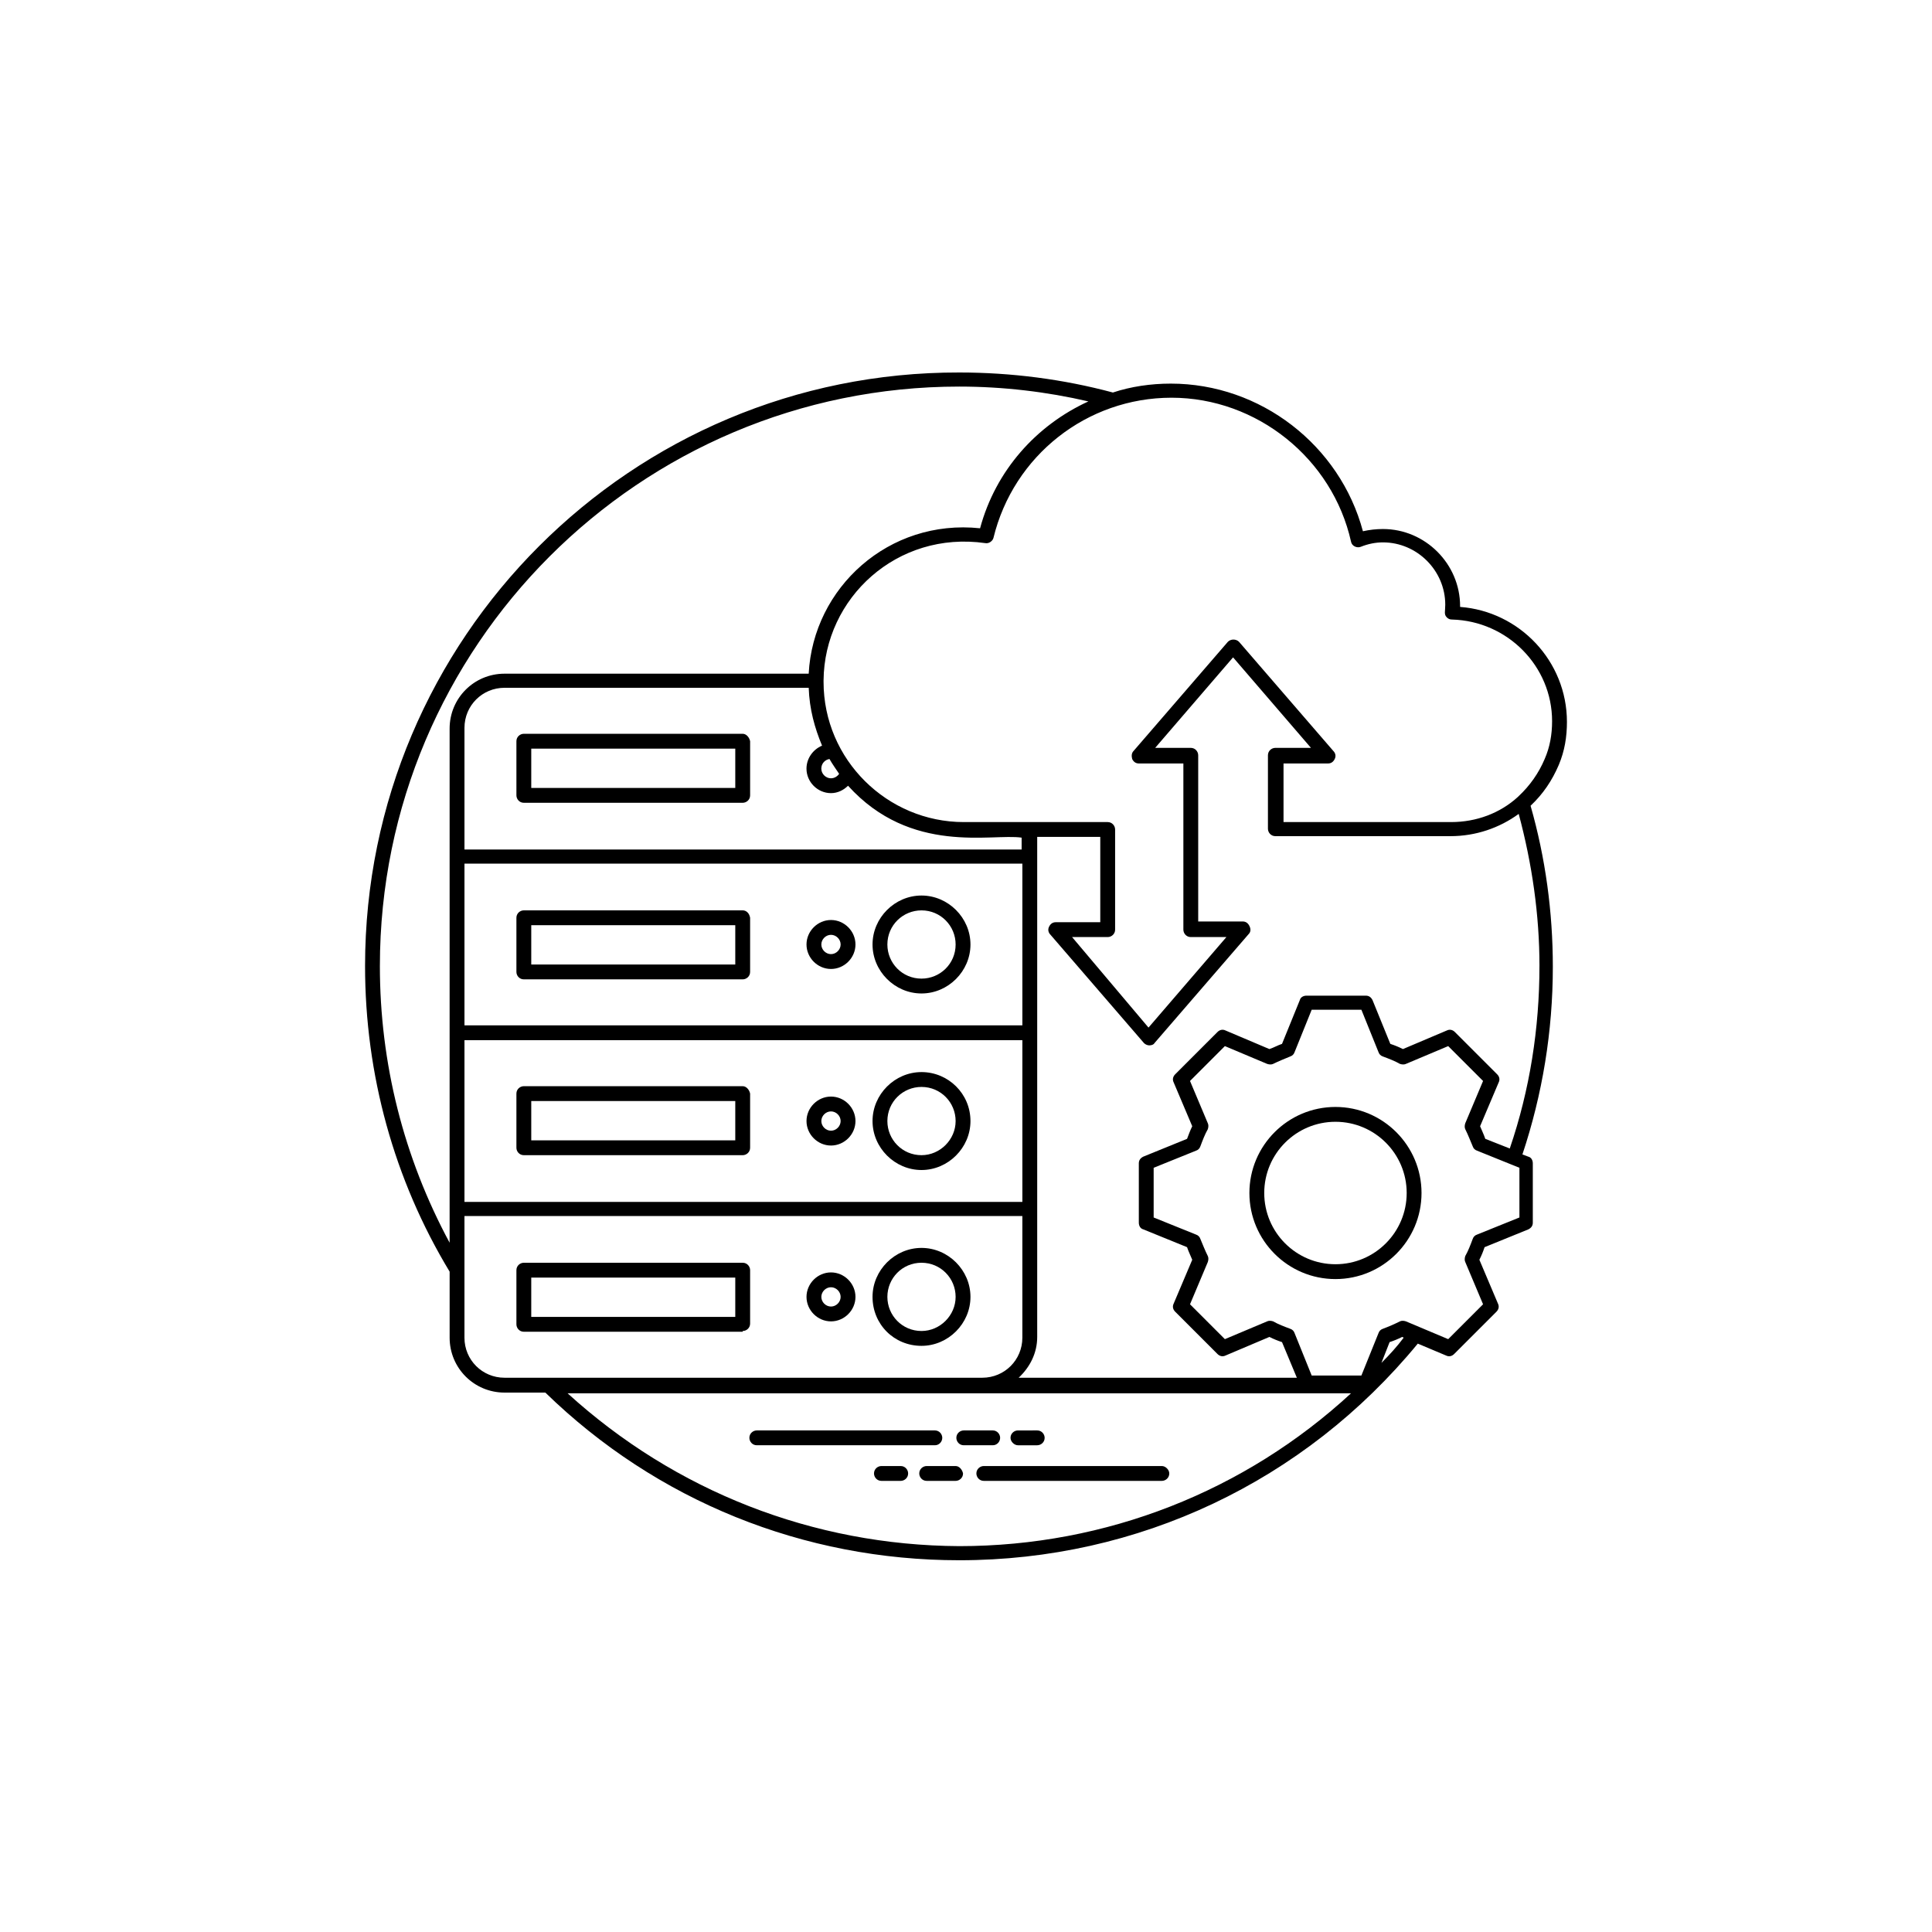 <?xml version="1.0" encoding="UTF-8"?>
<svg width="1200pt" height="1200pt" version="1.1" viewBox="0 0 1200 1200" xmlns="http://www.w3.org/2000/svg">
 <g>
  <path d="m585.26 893.07c0-2.305-1.844-4.609-4.609-4.609h-110.59c-2.305 0-4.609 1.844-4.609 4.609 0 2.305 1.844 4.609 4.609 4.609h110.59c2.766 0 4.609-2.305 4.609-4.609z"/>
  <path d="m621.2 893.07c0-2.305-1.844-4.609-4.609-4.609h-17.973c-2.305 0-4.609 1.844-4.609 4.609 0 2.305 1.844 4.609 4.609 4.609h17.973c2.766 0 4.609-2.305 4.609-4.609z"/>
  <path d="m632.26 897.68h11.98c2.305 0 4.609-1.844 4.609-4.609 0-2.305-1.844-4.609-4.609-4.609l-11.98 0.004c-2.305 0-4.609 1.844-4.609 4.609 0 2.301 2.305 4.606 4.609 4.606z"/>
  <path d="m721.65 910.58h-110.59c-2.305 0-4.609 1.844-4.609 4.609 0 2.305 1.844 4.609 4.609 4.609h110.59c2.305 0 4.609-1.844 4.609-4.609 0-2.305-2.305-4.609-4.609-4.609z"/>
  <path d="m593.55 910.58h-17.973c-2.305 0-4.609 1.844-4.609 4.609 0 2.305 1.844 4.609 4.609 4.609h17.973c2.305 0 4.609-1.844 4.609-4.609-0.461-2.305-2.305-4.609-4.609-4.609z"/>
  <path d="m559.45 910.58h-11.98c-2.305 0-4.609 1.844-4.609 4.609 0 2.305 1.844 4.609 4.609 4.609h11.98c2.305 0 4.609-1.844 4.609-4.609 0-2.305-1.844-4.609-4.609-4.609z"/>
  <path d="m461.3 455.77h-135.94c-2.305 0-4.609 1.844-4.609 4.609l0.004 33.637c0 2.305 1.844 4.609 4.609 4.609h135.94c2.305 0 4.609-1.844 4.609-4.609v-33.637c-0.465-2.305-2.309-4.609-4.613-4.609zm-4.609 33.641h-126.72v-24.422h126.72z"/>
  <path d="m461.3 826.71c2.305 0 4.609-1.844 4.609-4.609v-33.176c0-2.305-1.844-4.609-4.609-4.609h-135.94c-2.305 0-4.609 1.844-4.609 4.609v33.637c0 2.305 1.844 4.609 4.609 4.609h135.94zm-131.33-33.176h126.72v24.422h-126.72z"/>
  <path d="m572.36 835.93c16.59 0 30.414-13.824 30.414-30.414 0-16.59-13.824-30.414-30.414-30.414-16.59 0-30.414 13.824-30.414 30.414 0 17.051 13.363 30.414 30.414 30.414zm0-51.613c11.98 0 21.195 9.676 21.195 21.195s-9.676 21.195-21.195 21.195c-11.98 0-21.195-9.676-21.195-21.195-0.004-11.516 9.211-21.195 21.195-21.195z"/>
  <path d="m516.14 820.73c8.293 0 15.207-6.91 15.207-15.207 0-8.293-6.91-15.207-15.207-15.207-8.293 0-15.207 6.91-15.207 15.207 0 8.293 6.91 15.207 15.207 15.207zm0-21.199c3.227 0 5.992 2.766 5.992 5.992 0 3.227-2.766 5.992-5.992 5.992-3.227 0-5.992-2.766-5.992-5.992 0-3.227 2.766-5.992 5.992-5.992z"/>
  <path d="m461.3 565.44h-135.94c-2.305 0-4.609 1.844-4.609 4.609v33.637c0 2.305 1.844 4.609 4.609 4.609h135.94c2.305 0 4.609-1.844 4.609-4.609v-33.637c-0.461-2.766-2.305-4.609-4.609-4.609zm-4.609 33.637h-126.72v-24.422h126.72z"/>
  <path d="m572.36 556.23c-16.59 0-30.414 13.824-30.414 30.414s13.824 30.414 30.414 30.414c16.59 0 30.414-13.824 30.414-30.414-0.004-16.59-13.828-30.414-30.414-30.414zm0 51.609c-11.98 0-21.195-9.676-21.195-21.195 0-11.98 9.676-21.195 21.195-21.195 11.98 0 21.195 9.676 21.195 21.195 0 11.98-9.676 21.195-21.195 21.195z"/>
  <path d="m516.14 571.43c-8.293 0-15.207 6.91-15.207 15.207 0 8.293 6.91 15.207 15.207 15.207 8.293 0 15.207-6.91 15.207-15.207s-6.914-15.207-15.207-15.207zm0 21.195c-3.227 0-5.992-2.766-5.992-5.992 0-3.227 2.766-5.992 5.992-5.992 3.227 0 5.992 2.766 5.992 5.992-0.004 3.227-2.766 5.992-5.992 5.992z"/>
  <path d="m461.3 674.65h-135.94c-2.305 0-4.609 1.844-4.609 4.609v33.637c0 2.305 1.844 4.609 4.609 4.609h135.94c2.305 0 4.609-1.844 4.609-4.609v-33.637c-0.461-2.305-2.305-4.609-4.609-4.609zm-4.609 33.637h-126.72v-24.422h126.72z"/>
  <path d="m572.36 665.89c-16.59 0-30.414 13.824-30.414 30.414s13.824 30.414 30.414 30.414c16.59 0 30.414-13.824 30.414-30.414-0.004-17.051-13.828-30.414-30.414-30.414zm0 51.613c-11.98 0-21.195-9.676-21.195-21.195 0-11.98 9.676-21.195 21.195-21.195 11.98 0 21.195 9.676 21.195 21.195 0 11.516-9.676 21.195-21.195 21.195z"/>
  <path d="m516.14 681.1c-8.293 0-15.207 6.91-15.207 15.207 0 8.293 6.91 15.207 15.207 15.207 8.293 0 15.207-6.91 15.207-15.207 0-8.293-6.914-15.207-15.207-15.207zm0 21.199c-3.227 0-5.992-2.766-5.992-5.992 0-3.227 2.766-5.992 5.992-5.992 3.227 0 5.992 2.766 5.992 5.992-0.004 3.227-2.766 5.992-5.992 5.992z"/>
  <path d="m968.18 475.12c3.688-8.754 5.07-17.512 5.07-26.727 0-37.785-29.492-68.66-66.355-71.426v-0.461c0-26.266-21.656-47.922-47.922-47.922-4.148 0-8.293 0.461-12.441 1.383-14.285-53.453-63.59-91.699-119.35-91.699-12.441 0-24.883 1.844-35.941 5.531-30.875-8.293-63.129-12.441-95.387-12.441-203.68-0.465-369.11 164.96-369.11 368.64 0 67.277 17.973 132.71 52.531 189.85v41.012c0 18.895 15.207 34.098 34.098 34.098h25.344c69.121 67.277 160.36 104.14 257.13 104.14 111.05 0 214.27-48.844 284.77-134.55l17.512 7.371c1.844 0.922 3.688 0.461 5.07-0.922l26.266-26.266c1.383-1.383 1.844-3.227 0.922-5.07l-11.52-27.188c1.383-2.766 2.305-5.07 3.227-7.832l27.188-11.059c1.844-0.922 2.766-2.305 2.766-4.148v-36.863c0-1.844-0.922-3.688-2.766-4.148l-3.688-1.383c12.441-37.324 18.895-76.492 18.895-116.58 0-34.098-4.609-67.738-13.824-99.992 7.828-7.367 13.359-15.664 17.508-25.34zm-129.03-138.7c0.461 2.766 3.688 4.148 5.992 3.227 4.609-1.844 9.215-2.766 13.824-2.766 21.195 0 38.707 17.512 38.707 38.707 0 4.148-0.922 5.992 0.922 7.832 0.922 0.922 1.844 1.383 3.227 1.383 34.559 0.926 62.207 29.035 62.207 63.133 0 8.293-1.383 16.129-4.609 23.5-3.688 8.754-9.215 16.59-16.129 23.039 0 0-0.461 0.461-0.461 0.461-11.059 10.137-25.805 15.668-41.473 15.668h-104.14v-36.402h27.648c1.844 0 3.227-0.922 4.148-2.766s0.461-3.688-0.922-5.07l-58.523-67.738c-1.844-1.844-5.07-1.844-6.91 0l-58.523 67.738c-1.383 1.383-1.383 3.227-0.922 5.07 0.922 1.844 2.305 2.766 4.148 2.766h27.648v103.22c0 2.305 1.844 4.609 4.609 4.609h22.117l-48.383 56.219-47.465-56.219h22.117c2.305 0 4.609-1.844 4.609-4.609v-62.207c0-2.305-1.844-4.609-4.609-4.609h-89.391c-47.461 0-87.09-38.707-87.09-87.09v-0.922c0.461-51.148 45.621-93.082 100.45-85.25 2.305 0.461 4.609-1.383 5.07-3.227 12.441-51.148 58.062-87.09 110.59-87.09 52.988 0 99.988 37.785 111.51 89.395zm-550.66 199.99h346.52v100.46h-346.52zm0 109.67h346.52v100.45h-346.52zm346.52-118.43h-346.52v-75.57c0-13.824 11.059-24.883 24.883-24.883h188.93c0.461 13.363 3.688 24.883 8.293 35.941-5.531 2.305-9.676 7.832-9.676 14.285 0 8.293 6.91 15.207 15.207 15.207 4.148 0 7.832-1.844 10.598-4.609 39.168 43.316 89.395 29.492 107.83 32.258v7.371zm-119.81-56.219c1.844 3.227 4.148 6.453 5.992 9.215-0.922 1.383-2.766 2.766-5.07 2.766-3.227 0-5.992-2.766-5.992-5.992 0-3.223 2.305-5.527 5.07-5.988zm-279.25 128.56c0-198.61 161.28-359.88 359.89-359.88 27.188 0 54.375 3.227 80.18 9.215-32.258 14.746-57.602 42.855-67.277 78.797-56.68-5.992-103.68 36.863-106.45 90.316h-188.93c-18.895 0-34.098 15.207-34.098 34.098v319.34c-28.57-52.992-43.316-111.51-43.316-171.88zm52.531 230.86v-75.57h346.52v75.57c0 13.824-11.059 24.883-24.883 24.883h-296.76c-13.824 0-24.883-11.059-24.883-24.883zm64.051 34.559h486.61c-65.895 60.824-152.07 94.926-243.3 94.926-90.773-0.461-176.48-34.098-243.3-94.926zm505.5-18.891 5.07-12.902c2.766-0.922 5.07-1.844 7.832-3.227l0.922 0.461c-4.148 5.531-8.754 10.598-13.824 15.668zm85.707-90.316-26.266 10.598c-1.383 0.461-2.305 1.383-2.766 2.766-1.383 3.688-2.766 7.371-4.609 10.598-0.461 1.383-0.461 2.766 0 3.688l11.059 26.266-21.656 21.656-26.266-11.059c-1.383-0.461-2.766-0.461-3.688 0-3.688 1.844-6.91 3.227-10.598 4.609-1.383 0.461-2.305 1.383-2.766 2.766l-10.598 26.266h-30.875l-10.598-26.266c-0.461-1.383-1.383-2.305-2.766-2.766-3.688-1.383-7.371-2.766-10.598-4.609-1.383-0.461-2.766-0.461-3.688 0l-26.266 11.059-21.656-21.656 11.059-26.266c0.461-1.383 0.461-2.766 0-3.688-1.844-3.688-3.227-7.371-4.609-10.598-0.461-1.383-1.383-2.305-2.766-2.766l-26.266-10.598v-30.875l26.266-10.598c1.383-0.461 2.305-1.383 2.766-2.766 1.383-3.688 2.766-7.371 4.609-10.598 0.461-1.383 0.461-2.766 0-3.688l-11.059-26.266 21.656-21.656 26.266 11.059c1.383 0.461 2.766 0.461 3.688 0 3.688-1.844 7.371-3.227 10.598-4.609 1.383-0.461 2.305-1.383 2.766-2.766l10.598-26.266h30.875l10.598 26.266c0.461 1.383 1.383 2.305 2.766 2.766 3.688 1.383 7.371 2.766 10.598 4.609 1.383 0.461 2.766 0.461 3.688 0l26.266-11.059 21.656 21.656-11.059 26.266c-0.461 1.383-0.461 2.766 0 3.688 1.844 3.688 3.227 7.371 4.609 10.598 0.461 1.383 1.383 2.305 2.766 2.766l26.266 10.598zm12.441-156.21c0 38.707-5.992 76.953-18.434 113.36l-15.207-5.992c-0.922-2.766-2.305-5.531-3.227-7.832l11.52-27.188c0.922-1.844 0.461-3.688-0.922-5.07l-26.266-26.266c-1.383-1.383-3.227-1.844-5.07-0.922l-27.188 11.52c-2.766-1.383-5.07-2.305-7.832-3.227l-11.059-27.188c-0.922-1.844-2.305-2.766-4.148-2.766h-36.863c-1.844 0-3.688 0.922-4.148 2.766l-11.059 27.188c-2.766 0.922-5.07 2.305-7.832 3.227l-27.188-11.52c-1.844-0.922-3.688-0.461-5.07 0.922l-26.266 26.266c-1.383 1.383-1.844 3.227-0.922 5.07l11.52 27.188c-1.383 2.766-2.305 5.531-3.227 7.832l-27.188 11.059c-1.844 0.922-2.766 2.305-2.766 4.148v36.863c0 1.844 0.922 3.688 2.766 4.148l27.188 11.059c0.922 2.766 2.305 5.531 3.227 7.832l-11.52 27.188c-0.922 1.844-0.461 3.688 0.922 5.07l26.266 26.266c1.383 1.383 3.227 1.844 5.07 0.922l27.188-11.52c2.766 1.383 5.07 2.305 7.832 3.227l9.215 22.117-172.79 0.004c6.91-6.453 11.52-15.207 11.52-25.344v-298.6-11.98h39.168v52.992h-27.648c-1.844 0-3.227 0.922-4.148 2.766s-0.461 3.688 0.922 5.07l58.062 67.273c0.922 0.922 2.305 1.383 3.227 1.383 1.383 0 2.766-0.461 3.227-1.383l58.523-67.738c1.383-1.383 1.383-3.227 0.461-5.07s-2.305-2.766-4.148-2.766h-27.648v-103.22c0-2.305-1.844-4.609-4.609-4.609h-22.117l48.383-56.219 48.383 56.219h-22.117c-2.305 0-4.609 1.844-4.609 4.609v45.621c0 2.305 1.844 4.609 4.609 4.609h108.75c15.668 0 30.414-5.07 42.395-13.824 8.293 30.871 12.898 62.668 12.898 94.461z"/>
  <path d="m829.48 687.55c-29.492 0-53.453 23.961-53.453 53.453 0 29.492 23.961 53.453 53.453 53.453 29.492 0 53.453-23.961 53.453-53.453 0-29.492-23.961-53.453-53.453-53.453zm0 97.688c-24.422 0-44.238-19.816-44.238-44.238s19.816-44.238 44.238-44.238 44.238 19.816 44.238 44.238c0 24.426-19.816 44.238-44.238 44.238z"/>
 </g>
</svg>
